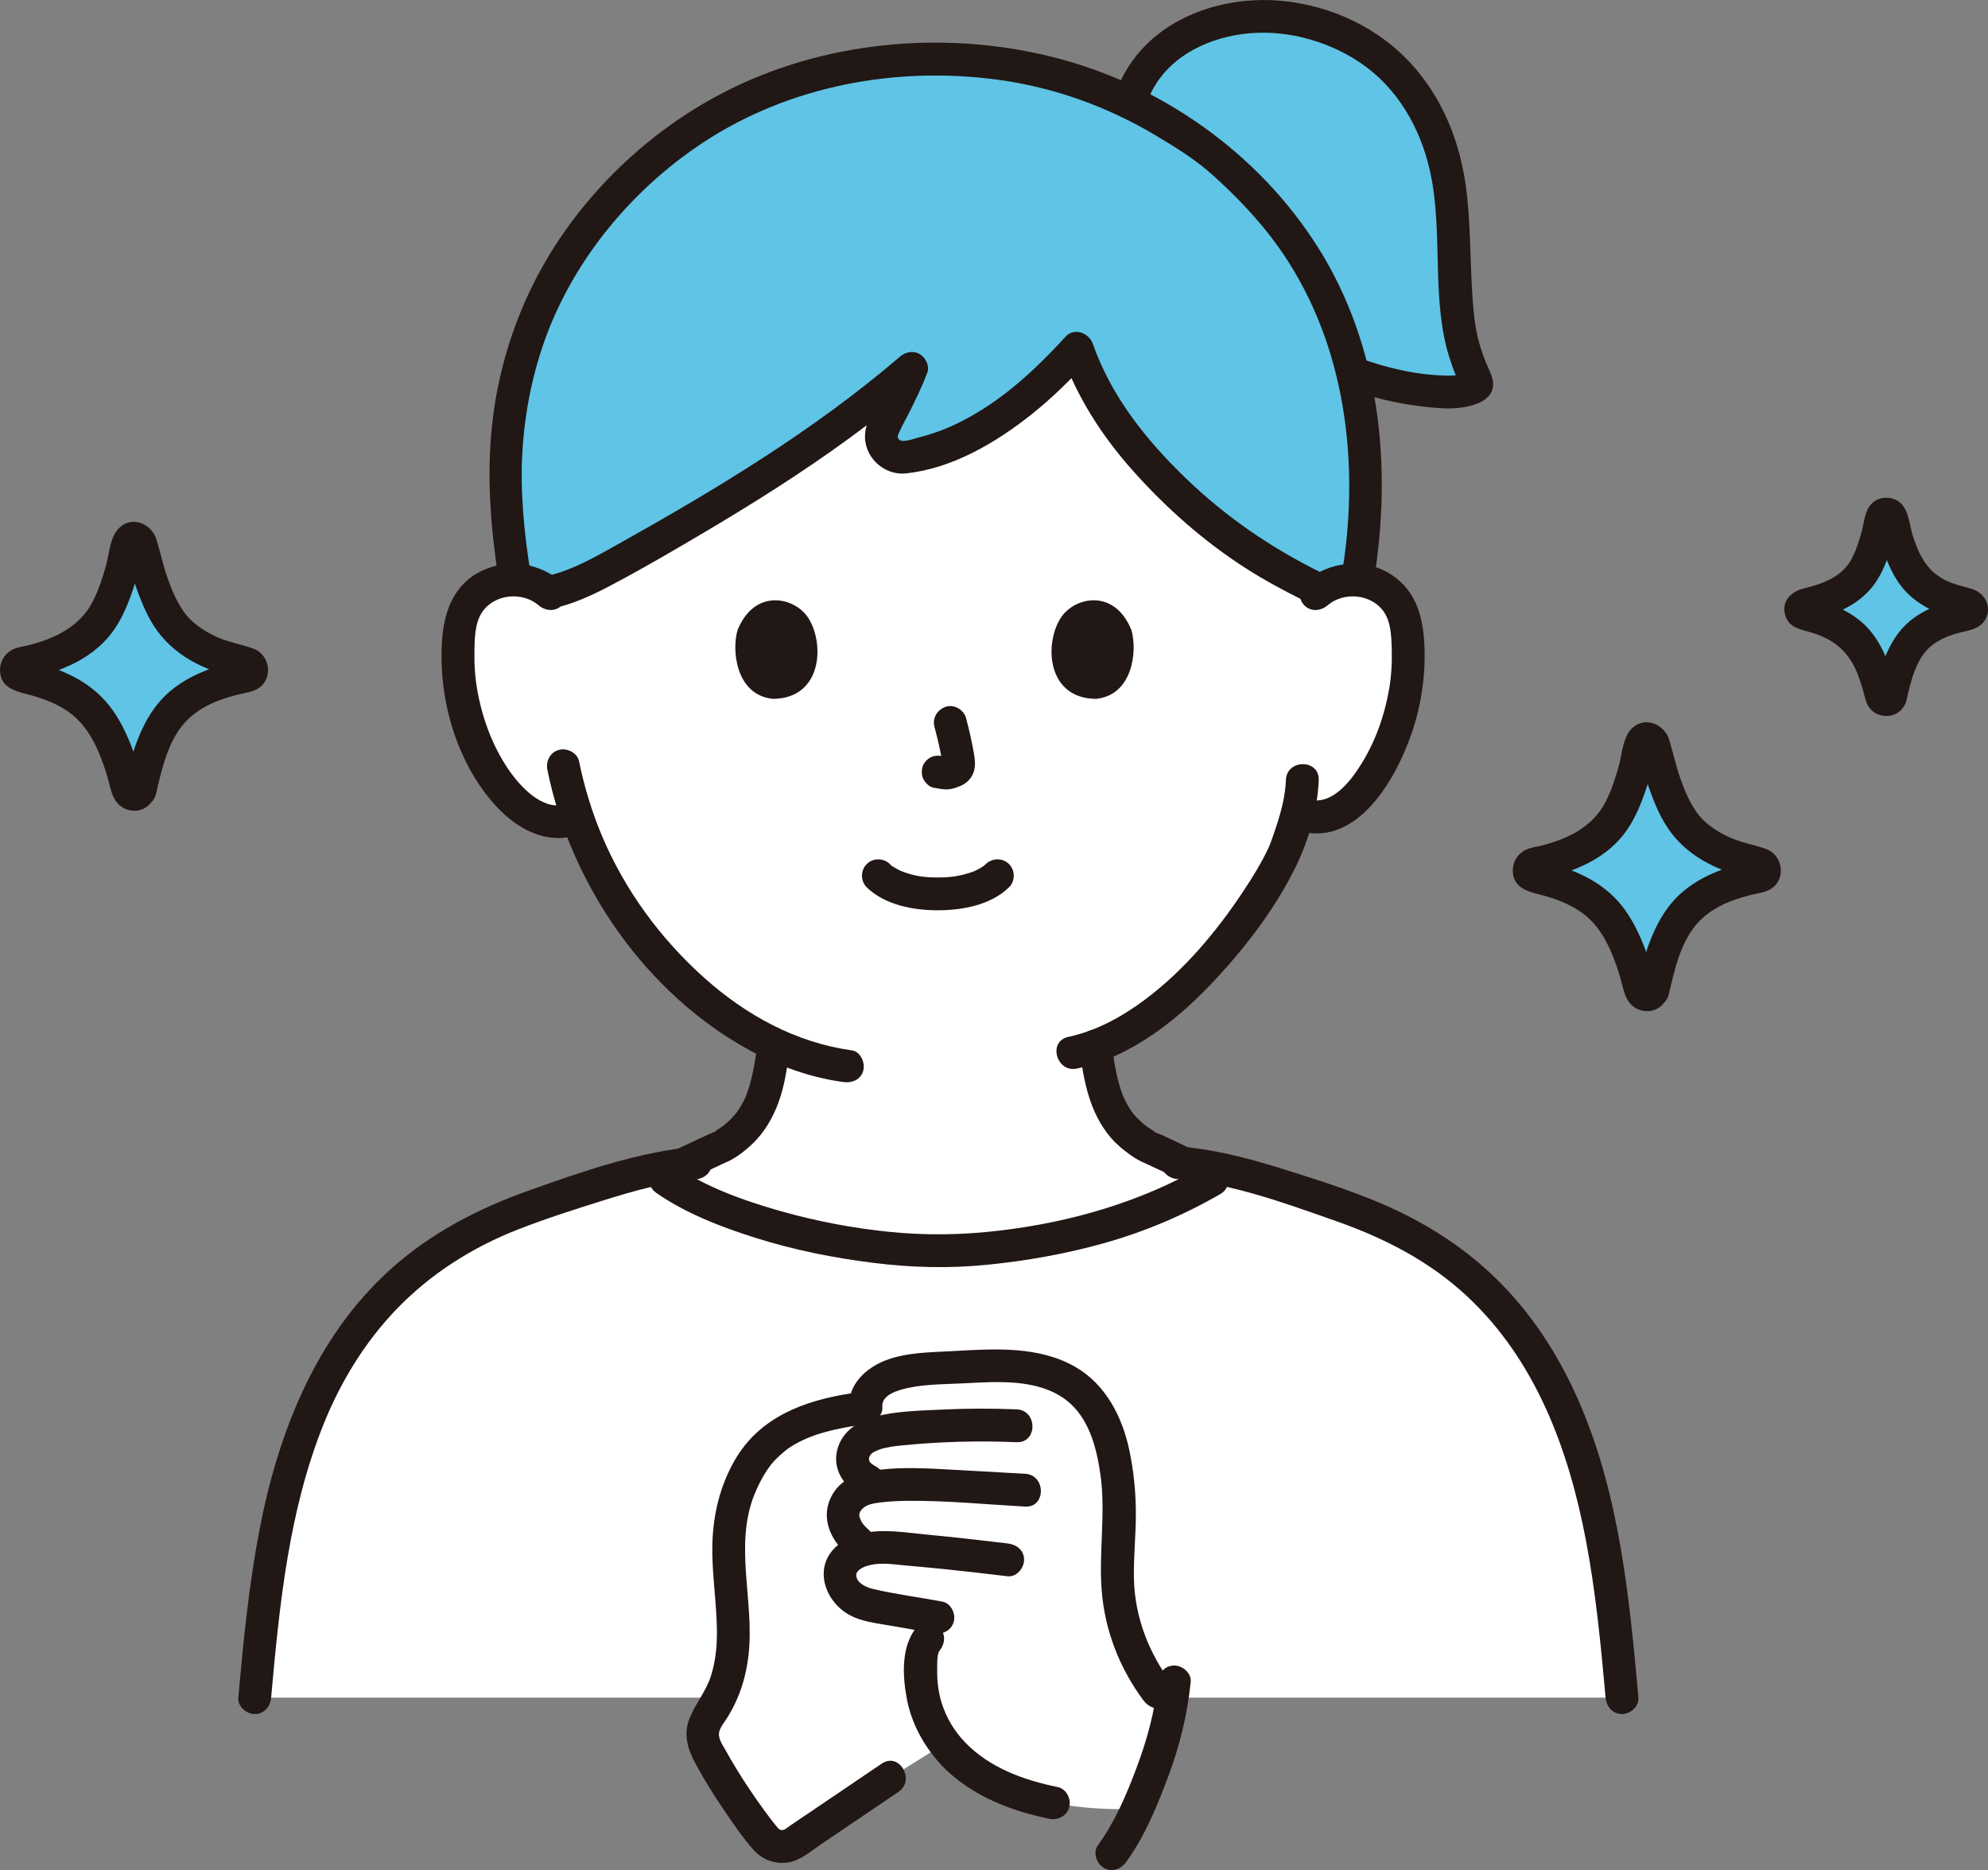 <svg id="b" xmlns="http://www.w3.org/2000/svg" width="290.796" height="273.478" viewBox="0 0 290.796 273.478"><rect x="0" y="0" width="290.796" height="273.478" fill="#808080" stroke="none"/><defs><style>.g{fill:#fcdc4a;}.g,.h,.i{stroke-width:0px;}.h{fill:#fff;}.i{fill:#211715;}</style></defs><g id="c"><g id="d"><path class="h" d="m192.489,86.827c1.71-1.543,4.245-2.29,6.615-1.935s4.528,1.784,5.613,3.732c.766,1.366,1.014,2.922,1.156,4.44.519,5.983-.66,12.08-3.372,17.532-1.321,2.656-3.042,5.199-5.436,7.134-1.838,1.466-3.685,2.299-6.355,1.486,0,0-.35-.106-.954-.289-.586,2.305-1.358,4.313-1.704,5.296-1.982,5.022-13.568,23.519-27.806,28.76.112.852.265,1.848.476,3.053.691,4.071,1.843,8.68,7.259,11.675.365.115,7.431,3.476,7.988,3.706l1.901.787c-.299.178-.598.356-.598.356-.568.338-.987.538-1.517.849-10.157,5.957-25.383,9.295-38.443,9.589-13.075-.298-28.384-3.646-38.53-9.63-.588-.347-.96-.561-1.51-.951,0,0-.42-.299-.841-.598l.994-.398c.576-.23,7.624-3.591,8.008-3.706,5.396-2.996,6.548-7.604,7.259-11.675.24-1.36.406-2.423.497-3.342-6.176-2.898-11.883-7.441-16.91-13.056-5.989-6.691-9.626-13.853-11.785-20.029-.891.241-1.41.381-1.41.381-3.019.813-5.325-.797-7.163-2.264-2.394-1.935-4.115-4.478-5.436-7.134-2.712-5.452-3.891-11.549-3.372-17.532.141-1.518.389-3.074,1.156-4.44,1.085-1.948,3.243-3.377,5.613-3.732,2.37-.354,4.905.392,6.615,1.935,0,0-3.669-53.134,55.997-53.134s55.997,53.134,55.997,53.134Z"></path><path class="h" d="m117.014,208.163c-4.568,1.939-7.172,5.042-9.117,10.124-3.865,10.907,2.696,21.154-3.285,31.202-.757,1.271-1.749,2.517-1.836,3.94-.073,1.199.515,2.348,1.117,3.434,2.31,4.171,5.008,8.187,8.061,11.998,1.011,1.263,2.816,1.555,4.156.648l14.09-9.534,7.973-4.998c5.573,7.277,16.865,10.004,28.213,9.534,2.405-5.577,4.001-9.979,4.858-14.776-4.501-4.887-7.198-10.939-7.689-17.125-.294-3.7.187-7.412.196-11.12.007-2.594-.218-5.187-.671-7.752-.767-4.346-2.447-8.936-6.613-11.542-2.69-1.683-6.113-2.321-9.452-2.419-3.339-.098-6.683.161-10.017.344-2.295.126-4.648.301-6.747,1.098-2.139.812-3.942,2.67-3.568,4.648-3.98.499-7.128,1.217-9.668,2.296Z"></path><path class="h" d="m37.259,248.26c1.75-19.54,4-40.37,16.42-55.55,4.29-5.24,9.66-9.58,15.68-12.66,4.62-2.37,9.57-4,14.51-5.61,3.83-1.255,7.707-2.514,11.643-3.38,1.863,1.496,2.228,1.694,3.268,2.307,10.147,5.985,25.456,9.333,38.53,9.63,13.06-.294,28.286-3.632,38.443-9.589,1.004-.589,1.612-.783,3.587-2.267,3.82.862,7.584,2.084,11.308,3.299,4.94,1.61,9.89,3.24,14.51,5.61,6.02,3.08,11.39,7.42,15.68,12.66,12.42,15.18,14.67,36.01,16.42,55.55"></path><g id="e"><path class="g" d="m215.909,55.74c-.86-1.76-1.86-4.7-2.18-6.32-1.69-8.79-.23-18.11-2.67-26.73-2.92-10.34-9.64-16.6-18.98-19.28-9.95-2.86-23.03.23-26.65,11.03l-.195.568c-2.117-1.032-4.287-1.953-6.505-2.736-7.039-2.483-14.474-3.593-21.91-3.593-14.679,0-27.143,4.269-37.118,11.423-10.793,7.741-22.917,21.118-25.368,42.285-.179,1.548-.307,3.138-.378,4.77-.347,7.922,1.896,21.364,1.516,17.668,1.758.078,3.484.723,4.787,1.806,3.782-.672,9.908-4.152,12.667-5.716,16.667-9.444,29.222-17.444,40.403-27.051-.989,2.696-2.68,5.698-4.094,8.598-1.107,2.269.826,4.794,3.314,4.365,9.913-1.708,17.928-8.099,25.002-15.884,3.208,9.292,9.437,16.544,17.434,23.677,7.052,6.291,13.716,9.55,18.128,11.704,1.523-1.093,3.508-1.645,5.436-1.496.044-.262.068-.406.068-.406.853-5.12,1.359-10.718,1.072-17.266-.186-4.256-.778-8.482-1.779-12.597,3.89,1.47,8.19,2.36,13.169,2.75,1.47.11,5.53-.16,4.83-1.57Z" style="fill: rgb(95, 196, 230);"></path><path class="g" d="m20.499,115.473c-.214.92-1.515.936-1.752.022-.991-3.82-2.529-8.383-4.865-11.103-2.85-3.318-6.968-4.727-10.785-5.547-.948-.204-.944-1.562.004-1.763,3.78-.801,7.947-2.212,10.718-5.203,2.638-2.847,4.127-8.576,4.961-12.463.202-.942,1.538-.957,1.761-.021.928,3.887,2.581,9.632,5.224,12.483,2.744,2.96,6.709,4.373,10.373,5.178.951.209.942,1.573-.013,1.764-3.913.784-8.203,2.127-11.051,5.444-2.335,2.719-3.677,7.353-4.575,11.206Z" style="fill: rgb(95, 196, 230);"></path><path class="g" d="m241.782,144.781c-.214.92-1.515.936-1.752.022-.991-3.82-2.529-8.383-4.865-11.103-2.85-3.318-6.968-4.727-10.785-5.547-.948-.204-.944-1.562.004-1.763,3.78-.801,7.947-2.212,10.718-5.203,2.638-2.847,4.127-8.576,4.961-12.463.202-.942,1.538-.957,1.761-.021.928,3.887,2.581,9.632,5.224,12.483,2.744,2.96,6.709,4.373,10.373,5.178.951.209.942,1.573-.013,1.764-3.913.784-8.203,2.127-11.051,5.444-2.335,2.719-3.677,7.353-4.575,11.206Z" style="fill: rgb(95, 196, 230);"></path><path class="g" d="m276.54,101.83c-.155.667-1.099.679-1.271.016-.719-2.771-1.835-6.082-3.529-8.055-2.068-2.407-5.055-3.429-7.825-4.024-.687-.148-.685-1.133.003-1.279,2.742-.581,5.766-1.605,7.776-3.775,1.914-2.065,2.994-6.222,3.599-9.042.147-.683,1.116-.694,1.278-.015.674,2.82,1.873,6.988,3.79,9.057,1.99,2.148,4.867,3.173,7.526,3.757.69.152.683,1.141-.01,1.28-2.839.569-5.951,1.543-8.018,3.95-1.694,1.972-2.668,5.334-3.319,8.13Z" style="fill: rgb(95, 196, 230);"></path></g></g><g id="f"><path class="i" d="m167.743,15.078c1.964-5.675,7.219-8.874,12.892-9.926,5.878-1.09,12.143.266,17.292,3.348,5.654,3.384,9.263,8.983,10.941,15.275,2.351,8.815.513,18.157,2.708,26.988.233.937.532,1.859.855,2.769.191.539.394,1.073.61,1.602.133.325.369,1.373.659,1.531-.268-.146.857-2.599.313-1.109.563-.886.628-1.182.193-.887l.178-.078c-.283-.015-.681.19-.976.241-.366.063-1.197.112-1.838.1-4.388-.089-8.926-1.16-13.023-2.684-1.215-.452-2.63.504-2.952,1.676-.369,1.343.457,2.499,1.676,2.952,4.387,1.632,9.134,2.573,13.808,2.836,2.71.152,8.405-.52,7.144-4.608-.278-.902-.778-1.771-1.1-2.664-.366-1.017-.705-2.051-.958-3.103-.534-2.223-.703-4.543-.838-6.819-.307-5.17-.219-10.352-.939-15.491-1.161-8.291-4.982-16.054-11.759-21.134-5.776-4.329-13.423-6.492-20.608-5.744-8.404.875-16.048,5.396-18.907,13.656-1.013,2.925,3.623,4.182,4.629,1.276h0Z"></path><path class="i" d="m200.931,85.061c2.743-16.667,1.027-34.369-8.149-48.899-8.741-13.841-23.122-23.944-38.987-27.869-15.94-3.944-33.608-2.261-48.213,5.37-10.888,5.69-20.343,14.767-26.325,25.506-3.515,6.309-5.869,13.258-6.946,20.397-1.102,7.303-.798,14.502.142,21.802.159,1.235.325,2.469.526,3.698.209,1.28,1.798,1.993,2.952,1.676,1.36-.374,1.886-1.668,1.676-2.952-.912-5.574-1.547-11.827-1.195-17.722.415-6.954,1.988-13.924,4.873-20.281,4.643-10.23,12.46-18.967,21.646-24.998,12.586-8.264,28.137-11.129,42.977-9.137,8.275,1.111,16.13,3.954,23.285,8.233,2.829,1.692,5.706,3.477,8.165,5.689,2.761,2.484,5.393,5.149,7.733,8.034,10.246,12.63,13.457,29.134,11.895,45.036-.169,1.722-.403,3.434-.684,5.141-.21,1.277.334,2.583,1.676,2.952,1.147.315,2.741-.39,2.952-1.676h0Z"></path><path class="i" d="m98.062,173.735c2.605-1.073,5.118-2.378,7.679-3.551.202-.092.406-.18.606-.274.361-.17-.589.242-.33.138s.514-.208.759-.337c1.197-.629,2.329-1.519,3.301-2.452,1.738-1.67,2.949-3.747,3.78-5.993.842-2.272,1.227-4.732,1.55-7.124.174-1.283-.309-2.576-1.676-2.952-1.118-.307-2.777.383-2.952,1.676-.271,2.001-.596,4.031-1.169,5.971-.125.424-.268.842-.421,1.257-.038.105-.08.209-.121.312.017-.042.137-.309.022-.056-.11.242-.222.482-.344.718-.232.448-.489.883-.771,1.301-.347.513-.292.443-.756.948-.784.854-1.408,1.361-2.346,1.942-.095.059-.566.433-.243.19.06-.045.195-.073.112-.03-.21.109-.444.184-.661.278-.166.072-.332.146-.497.221-1.275.578-2.54,1.179-3.807,1.774-.73.343-1.46.686-2.19,1.027-.285.133-.57.266-.855.397-.247.113-.977.415.056-.01-1.198.493-2.05,1.593-1.676,2.952.311,1.133,1.746,2.173,2.952,1.676h0Z"></path><path class="i" d="m157.926,153.601c.618,4.557,1.46,9.099,4.515,12.714.838.992,1.841,1.826,2.899,2.574.628.444,1.282.857,2.001,1.136.256.099-.489-.219-.43-.184.087.051.19.083.281.125,1.287.59,2.568,1.191,3.85,1.793,1.234.579,2.458,1.198,3.713,1.731,1.192.506,2.571.357,3.284-.861.589-1.007.339-2.775-.861-3.284-2.342-.993-4.615-2.166-6.925-3.231-.487-.225-1.117-.406-1.563-.688.023.015.346.173-.046-.102-.247-.174-.514-.321-.763-.494-.444-.308-.72-.544-1.151-.956-.853-.816-1.182-1.241-1.735-2.181-.241-.41-.452-.833-.654-1.263-.183-.39.026.119-.115-.285-.088-.253-.184-.503-.267-.757-.745-2.275-1.085-4.698-1.406-7.062-.174-1.286-1.822-1.987-2.952-1.676-1.387.381-1.851,1.663-1.676,2.952h0Z"></path><path class="i" d="m194.186,88.524c2.409-2.058,6.484-1.674,8.278,1.007,1,1.494,1.057,3.55,1.111,5.285.062,1.977-.038,3.973-.374,5.924-.675,3.924-2.033,7.754-4.165,11.128-1.623,2.568-4.29,5.973-7.689,5.032-2.982-.825-4.254,3.805-1.276,4.629,8.542,2.364,14.171-7.705,16.451-14.39,1.341-3.933,1.984-8.169,1.853-12.323-.133-4.225-1.056-8.258-4.773-10.728-3.99-2.651-9.257-1.994-12.81,1.041-.986.842-.866,2.528,0,3.394.977.977,2.405.844,3.394,0h0Z"></path><path class="i" d="m82.191,85.13c-3.268-2.792-7.755-3.514-11.678-1.671-3.971,1.865-5.48,5.683-5.82,9.823-.678,8.271,1.789,17.41,7.171,23.816,2.919,3.475,7.164,6.309,11.856,5.21,3.006-.704,1.734-5.334-1.276-4.629-3.245.76-6.42-2.745-8.048-5.126-2.321-3.395-3.789-7.349-4.537-11.379-.362-1.95-.496-3.936-.462-5.918.032-1.853.051-4.123,1.122-5.724,1.794-2.683,5.869-3.065,8.278-1.007.985.841,2.427.967,3.394,0,.862-.862.99-2.549,0-3.394h0Z"></path><path class="i" d="m188.097,114.063c-.082,2.299-.675,4.535-1.381,6.714-.254.784-.532,1.559-.81,2.335-.082.229-.176.455-.256.685.207-.593.053-.133-.081.152-1.043,2.228-2.351,4.342-3.708,6.39-3.924,5.919-8.702,11.619-14.441,15.889-3.359,2.499-7.044,4.522-11.161,5.406-3.019.648-1.741,5.277,1.276,4.629,8.076-1.734,14.957-7.301,20.442-13.236,4.474-4.84,8.679-10.364,11.575-16.316,1.879-3.862,3.193-8.358,3.346-12.647.11-3.089-4.69-3.085-4.8,0h0Z"></path><path class="i" d="m80.075,112.617c3.427,16.818,14.433,32.721,29.609,40.99,4.241,2.311,8.849,3.964,13.641,4.625,1.282.177,2.577-.311,2.952-1.676.308-1.121-.384-2.774-1.676-2.952-8.146-1.125-15.46-5.137-21.543-10.568-6.488-5.793-11.716-12.929-15.074-20.968-1.442-3.453-2.533-7.062-3.28-10.727-.259-1.271-1.763-2.003-2.952-1.676-1.321.363-1.936,1.678-1.676,2.952h0Z"></path><path class="i" d="m136.69,106.3c.469,1.789.919,3.605,1.188,5.436l-.086-.638c.032.251.046.498.02.75l.086-.638c-.018.117-.043.226-.083.337l.242-.573c-.035.079-.071.146-.119.217l.375-.486c-.056.068-.109.12-.178.175l.486-.375c-.137.088-.282.16-.43.228l.573-.242c-.237.099-.472.171-.726.212l.638-.086c-.229.027-.452.025-.681-.001l.638.086c-.257-.036-.509-.098-.766-.133-.67-.09-1.239-.115-1.849.242-.498.291-.973.862-1.103,1.434-.14.614-.11,1.304.242,1.849.312.484.835,1.022,1.434,1.103.55.074,1.084.215,1.644.24.84.037,1.626-.217,2.378-.559.92-.419,1.636-1.225,1.881-2.217.207-.838.116-1.593-.026-2.432-.296-1.751-.701-3.487-1.151-5.205-.318-1.214-1.729-2.072-2.952-1.676-1.25.404-2.018,1.651-1.676,2.952h0Z"></path><path class="i" d="m107.899,92.117c-.888,2.884-.309,9.518,5.155,10.083,7.221-.043,7.605-8.064,5.175-11.835-1.99-3.088-7.843-4.372-10.329,1.753Z"></path><path class="i" d="m165.488,92.117c.888,2.884.309,9.518-5.154,10.083-7.221-.043-7.606-8.064-5.175-11.836,1.99-3.088,7.842-4.372,10.329,1.753Z"></path><path class="i" d="m193.248,83.732c-7.305-3.612-13.822-8.056-19.709-13.712-5.831-5.602-10.97-12.002-13.674-19.715-.564-1.609-2.715-2.479-4.011-1.059-4.831,5.294-10.264,10.242-16.891,13.168-1.525.674-3.124,1.2-4.74,1.608-.831.21-2.485.886-2.847.051-.114-.263-.068-.36.134-.815.441-.994.987-1.951,1.479-2.921.968-1.908,1.898-3.832,2.654-5.835.37-.981-.247-2.21-1.103-2.71-.967-.566-2.093-.324-2.908.375-12.575,10.778-26.875,19.396-41.294,27.452-3.295,1.841-6.756,3.848-10.481,4.652-3.018.652-1.741,5.28,1.276,4.629,3.6-.778,7.023-2.625,10.236-4.369,3.724-2.022,7.387-4.164,11.037-6.316,7.486-4.413,14.859-9.042,21.88-14.169,3.685-2.691,7.275-5.515,10.74-8.485l-4.011-2.335c-.636,1.686-1.46,3.293-2.276,4.897-.837,1.645-2.034,3.396-2.194,5.273-.283,3.341,2.694,6.185,6.004,5.831,6.733-.72,13.094-4.467,18.293-8.591,3.036-2.408,5.797-5.137,8.406-7.996l-4.011-1.059c2.262,6.45,5.934,12.153,10.465,17.241,4.844,5.439,10.421,10.373,16.56,14.301,2.754,1.763,5.634,3.305,8.564,4.753,1.161.574,2.598.312,3.284-.861.62-1.06.306-2.707-.861-3.284h0Z"></path><path class="i" d="m39.659,248.26c1.212-13.515,2.574-27.324,7.686-40.022,2.467-6.127,5.981-11.901,10.556-16.681,5.026-5.252,11.152-9.142,17.909-11.779,4.178-1.63,8.473-2.993,12.752-4.331,4.294-1.342,8.674-2.55,13.168-2.968,1.291-.12,2.4-1.017,2.4-2.4,0-1.205-1.102-2.521-2.4-2.4-8.35.776-16.459,3.61-24.32,6.402-7.545,2.679-14.531,6.296-20.482,11.718-10.835,9.873-16.269,23.849-18.978,37.959-1.553,8.09-2.355,16.304-3.09,24.501-.116,1.293,1.186,2.4,2.4,2.4,1.395,0,2.284-1.104,2.4-2.4h0Z"></path><path class="i" d="m172.249,172.43c7.911.64,15.698,3.512,23.139,6.123,7.036,2.469,13.618,5.824,19.12,10.927,10.118,9.386,14.944,22.48,17.47,35.755,1.448,7.607,2.19,15.32,2.881,23.025.116,1.291,1.02,2.4,2.4,2.4,1.208,0,2.516-1.101,2.4-2.4-1.288-14.357-2.707-29.089-8.355-42.503-2.807-6.667-6.649-12.871-11.734-18.049-5.602-5.705-12.382-9.771-19.805-12.644-4.335-1.678-8.79-3.093-13.233-4.458-4.667-1.434-9.405-2.582-14.283-2.976-1.294-.105-2.4,1.178-2.4,2.4,0,1.386,1.103,2.295,2.4,2.4h0Z"></path><path class="i" d="m176.059,170.487c-9.152,5.271-19.331,8.223-29.8,9.468-5.448.648-10.798.737-16.257.18-5.353-.547-10.67-1.565-15.846-3.033-5.413-1.535-11.011-3.533-15.674-6.759-1.066-.738-2.665-.197-3.284.861-.697,1.192-.208,2.544.861,3.284,4.313,2.985,9.482,4.962,14.453,6.533,5.605,1.772,11.381,2.922,17.208,3.653,5.584.701,11.077.842,16.679.283,5.765-.575,11.5-1.59,17.08-3.157,5.979-1.678,11.625-4.073,17.003-7.17,2.676-1.541.261-5.691-2.423-4.145h0Z"></path><path class="i" d="m126.778,129.753c2.655,2.599,6.843,3.368,10.409,3.366s7.755-.766,10.411-3.366c.926-.907.91-2.485,0-3.394-.928-.928-2.465-.909-3.394,0-.101.098-.57.456-.225.219.352-.242-.282.184-.409.262-.226.139-.458.267-.695.386-.159.08-.321.154-.484.227.308-.139.182-.072-.057.013-1.851.656-3.234.852-5.147.853-1.869.001-3.255-.164-5.055-.818-.08-.029-.693-.294-.151-.048-.136-.062-.272-.123-.405-.189-.263-.129-.522-.27-.772-.424-.057-.035-.568-.321-.558-.378.007-.036.482.422.135.092-.069-.066-.141-.129-.209-.195-.926-.907-2.471-.923-3.394,0-.912.912-.929,2.484,0,3.394h0Z"></path><path class="i" d="m18.184,114.835v-.13c.287-.287.574-.574.861-.861.517-.143,1.017-.076,1.499.2l.617,1.059c-.846-2.066-1.247-4.318-2.107-6.399-.919-2.225-2.005-4.347-3.611-6.161-1.516-1.713-3.48-3.068-5.556-4.012-1.06-.482-2.146-.908-3.258-1.253-.771-.239-2.459-.509-2.776-.746l.861.861c.097.381.098.762.003,1.143l-.861.861c.378-.281,2.211-.556,3.042-.816,1.198-.376,2.372-.837,3.509-1.369,2.273-1.065,4.372-2.598,5.9-4.602,1.425-1.87,2.351-4.079,3.108-6.292.366-1.071.684-2.158.969-3.252.15-.573.29-1.149.424-1.726.05-.218.1-.436.148-.655.037-.168.252-.667.135-.509l-.861.861c-.511.134-1.006.069-1.484-.195l-.617-1.059c.791,2.033,1.124,4.274,1.868,6.341.783,2.174,1.7,4.377,3.088,6.241,1.464,1.967,3.419,3.527,5.6,4.641,1.174.6,2.411,1.101,3.663,1.514.823.272,2.655.569,3.034.856l-.861-.861c-.097-.379-.1-.76-.009-1.141l.861-.861c.174-.127-.097.045-.243.068-.3.047-.603.129-.899.198-.486.112-.969.234-1.449.368-1.139.318-2.244.716-3.332,1.179-2.163.92-4.212,2.205-5.811,3.948-3.121,3.405-4.423,8.172-5.455,12.561-.707,3.004,3.92,4.287,4.629,1.276.854-3.632,1.786-7.97,4.491-10.729,1.323-1.349,3.003-2.323,4.77-2.972.945-.347,1.913-.631,2.89-.874.961-.239,1.987-.331,2.831-.878,2.25-1.457,1.691-4.951-.763-5.819-1.918-.678-3.901-.971-5.748-1.89-1.649-.821-3.257-1.891-4.344-3.408s-1.829-3.297-2.444-5.057c-.64-1.833-1.044-3.717-1.604-5.57-.681-2.255-3.38-3.51-5.328-1.835-1.475,1.268-1.551,3.818-2.05,5.605-.515,1.843-1.105,3.684-1.998,5.383-1.844,3.511-5.315,5.207-9.016,6.212-.925.251-2.029.334-2.868.825-1.049.614-1.668,1.774-1.631,2.976.084,2.771,2.726,3.066,4.807,3.665,2.064.594,4.119,1.432,5.801,2.798,1.773,1.44,2.922,3.375,3.817,5.45.459,1.065.837,2.168,1.186,3.274s.531,2.356,1.041,3.399c.591,1.208,1.741,1.918,3.09,1.89,1.535-.031,2.555-1.096,3.069-2.445.461-1.212-.511-2.632-1.676-2.952-1.351-.371-2.489.46-2.952,1.676Z"></path><path class="i" d="m239.468,144.143v-.13c.287-.287.574-.574.861-.861.517-.143,1.017-.076,1.499.2l.617,1.059c-.846-2.066-1.247-4.318-2.107-6.399-.919-2.225-2.005-4.347-3.611-6.161-1.516-1.713-3.48-3.068-5.556-4.012-1.06-.482-2.146-.908-3.258-1.253-.771-.239-2.459-.509-2.776-.746l.861.861c.097.381.098.762.003,1.143l-.861.861c.378-.281,2.211-.556,3.042-.816,1.198-.376,2.372-.837,3.509-1.369,2.273-1.065,4.372-2.598,5.9-4.602,1.425-1.87,2.351-4.079,3.108-6.292.366-1.071.684-2.158.969-3.252.15-.573.29-1.149.424-1.726.05-.218.1-.436.148-.655.037-.168.252-.667.135-.509l-.861.861c-.511.134-1.006.069-1.484-.195l-.617-1.059c.791,2.033,1.124,4.274,1.868,6.341.783,2.174,1.7,4.377,3.088,6.241,1.464,1.967,3.419,3.527,5.6,4.641,1.174.6,2.411,1.101,3.663,1.514.823.272,2.655.569,3.034.856l-.861-.861c-.097-.379-.1-.76-.009-1.141l.861-.861c.174-.127-.097.045-.243.068-.3.047-.603.129-.899.198-.486.112-.969.234-1.449.368-1.139.318-2.244.716-3.332,1.179-2.163.92-4.212,2.205-5.811,3.948-3.121,3.405-4.423,8.172-5.455,12.561-.707,3.004,3.92,4.287,4.629,1.276.854-3.632,1.786-7.97,4.491-10.729,1.323-1.349,3.003-2.323,4.77-2.972.945-.347,1.913-.631,2.89-.874.961-.239,1.987-.331,2.831-.878,2.25-1.457,1.691-4.951-.763-5.819-1.918-.678-3.901-.971-5.748-1.89-1.649-.821-3.257-1.891-4.344-3.408s-1.829-3.297-2.444-5.057c-.64-1.833-1.044-3.717-1.604-5.57-.681-2.255-3.38-3.51-5.328-1.835-1.475,1.268-1.551,3.818-2.05,5.605-.515,1.843-1.105,3.684-1.998,5.383-1.844,3.511-5.315,5.207-9.016,6.212-.925.251-2.029.334-2.868.825-1.049.614-1.668,1.774-1.631,2.976.084,2.771,2.726,3.066,4.807,3.665,2.064.594,4.119,1.432,5.801,2.798,1.773,1.44,2.922,3.375,3.817,5.45.459,1.065.837,2.168,1.186,3.274s.531,2.356,1.041,3.399c.591,1.208,1.741,1.918,3.09,1.89,1.535-.031,2.555-1.096,3.069-2.445.461-1.212-.511-2.632-1.676-2.952-1.351-.371-2.489.46-2.952,1.676Z"></path><path class="i" d="m274.468,100.619l.085-.075,1.059-.617.595.009,1.059.617c.257.413.297.387.121-.078-.052-.188-.105-.375-.16-.562-.13-.446-.267-.89-.415-1.331-.279-.833-.598-1.65-.945-2.458-.676-1.573-1.515-3.065-2.693-4.323-1.171-1.251-2.65-2.235-4.211-2.926-1.506-.667-3.133-.904-4.635-1.513l1.059.617.328.51v1.276l-.326.511-1.059.617c.76-.305,1.62-.406,2.406-.648.932-.287,1.847-.644,2.731-1.055,1.735-.808,3.338-1.973,4.509-3.495,1.092-1.418,1.8-3.075,2.384-4.758.544-1.569.724-3.325,1.338-4.851l-.617,1.059-.516.323h-1.276c-.822-1.068-1.115-1.251-.879-.549.055.219.111.439.169.657.091.345.186.69.285,1.033.243.841.512,1.677.822,2.496.615,1.626,1.324,3.207,2.391,4.589,1.113,1.44,2.605,2.583,4.233,3.389.879.435,1.805.809,2.738,1.112.794.257,1.661.368,2.427.683l-1.059-.617-.33-.507v-1.276l.321-.513,1.059-.617c-1.54.6-3.206.802-4.75,1.467-1.589.684-3.101,1.622-4.291,2.895-2.399,2.566-3.412,6.145-4.2,9.483-.709,3.004,3.918,4.286,4.629,1.276.665-2.816,1.384-6.294,3.816-8.16.984-.755,2.148-1.253,3.323-1.617,1.591-.494,3.565-.502,4.445-2.156.944-1.775-.084-3.795-1.914-4.38-1.407-.45-2.817-.692-4.14-1.396-2.587-1.377-3.703-3.672-4.568-6.361-.419-1.303-.558-3.004-1.269-4.176-1.04-1.714-3.513-1.934-4.862-.473-.927,1.005-1.003,2.683-1.351,3.948-.398,1.451-.853,2.906-1.595,4.222-1.385,2.456-4.129,3.467-6.74,4.091-1.81.433-3.377,1.664-2.914,3.753.415,1.872,1.973,2.214,3.588,2.654,3.267.891,5.552,2.615,6.89,5.762.337.793.609,1.617.863,2.439.269.869.402,1.9.885,2.681,1.201,1.943,4.338,1.883,5.299-.259.531-1.182.341-2.581-.861-3.284-1.026-.6-2.75-.327-3.284.861Z"></path><path class="i" d="m124.367,203.784c-6.833,1.055-13.298,3.499-16.899,9.767-2.159,3.758-3.162,7.967-3.266,12.283-.106,4.411.695,8.783.664,13.192-.015,2.08-.249,4.109-.886,6.097-.72,2.246-2.257,4.015-3.12,6.177-.956,2.395-.222,4.62.96,6.775,1.189,2.167,2.495,4.274,3.879,6.321,1.414,2.093,2.877,4.273,4.557,6.162,1.449,1.629,3.815,2.304,5.892,1.581,1.441-.502,2.732-1.613,3.978-2.456,3.761-2.545,7.523-5.09,11.284-7.635,2.544-1.722.145-5.882-2.423-4.145-2.924,1.979-5.849,3.958-8.773,5.936l-4.7,3.18c-.261.176-.647.528-.957.595-.492.108-.74-.254-1.05-.63-.691-.838-1.334-1.72-1.973-2.598-1.329-1.828-2.586-3.709-3.765-5.636-.585-.956-1.151-1.924-1.696-2.903-.384-.691-1.009-1.576-.898-2.418.103-.776.788-1.569,1.188-2.209.576-.922,1.072-1.873,1.501-2.872.877-2.042,1.375-4.135,1.629-6.34.904-7.856-2.216-16.089.948-23.673.611-1.464,1.387-2.928,2.368-4.18.621-.793,1.863-1.935,2.751-2.514,2.975-1.941,6.546-2.682,10.083-3.228,1.282-.198,1.991-1.806,1.676-2.952-.376-1.369-1.666-1.875-2.952-1.676h0Z"></path><path class="i" d="m171.4,246.233c-3.34-4.48-5.396-9.695-5.531-15.313-.075-3.147.274-6.284.28-9.43s-.303-6.34-.956-9.423c-1.03-4.868-3.438-9.587-7.871-12.157-5.307-3.077-11.813-2.679-17.704-2.34-3.378.195-6.986.152-10.18,1.406-2.757,1.083-5.47,3.555-5.175,6.783.118,1.291,1.018,2.4,2.4,2.4,1.207,0,2.519-1.102,2.4-2.4-.172-1.875,2.528-2.539,3.996-2.836,2.596-.525,5.351-.495,7.99-.632,4.85-.251,10.715-.692,14.842,2.405,3.358,2.52,4.499,6.937,5.067,10.884.818,5.686-.256,11.344.194,17.03.46,5.818,2.618,11.372,6.102,16.046.774,1.038,2.076,1.567,3.284.861,1.023-.598,1.64-2.238.861-3.284h0Z"></path><path class="i" d="m148.706,206.104c-3.578-.149-7.16-.147-10.737.024-3.305.158-6.884.199-10.093,1.07-2.455.666-4.685,2.161-5.381,4.723-.765,2.814.825,5.314,3.221,6.688,2.684,1.54,5.105-2.606,2.423-4.145-.207-.119-.42-.232-.609-.378.014.011-.346-.332-.19-.147-.107-.127-.177-.289-.26-.432.176.301.039-.244.015.014.008-.086.01-.205.03-.325.068-.42-.089.107.019-.106.061-.121.132-.235.2-.353.139-.241-.269.252.04-.052.033-.032.344-.304.233-.22.156-.118.686-.371,1.008-.483,1.071-.373,2.206-.5,3.327-.612,5.567-.554,11.167-.699,16.756-.467,3.089.128,3.083-4.672,0-4.8h0Z"></path><path class="i" d="m149.943,215.52c-3.719-.207-7.437-.414-11.156-.621-3.372-.188-6.735-.363-10.1.03-2.917.34-5.842,1.244-7.181,4.118-1.389,2.982-.059,5.983,2.206,8.097s5.658-1.281,3.394-3.394c-.419-.391-.841-.769-1.119-1.276-.115-.21-.283-.742-.278-.699-.05-.391.029-.705.417-1.112.644-.675,1.68-.821,2.561-.935,1.34-.172,2.698-.238,4.049-.25,5.725-.051,11.493.523,17.208.841,3.086.172,3.077-4.629,0-4.8h0Z"></path><path class="i" d="m147.398,225.711c-3.934-.471-7.87-.922-11.815-1.295-4.346-.41-9.518-1.474-13.15,1.649-3.565,3.066-1.813,8.165,1.894,10.144,1.741.929,3.794,1.151,5.711,1.489,2.173.384,4.351.74,6.52,1.143,1.273.237,2.588-.352,2.952-1.676.321-1.168-.395-2.714-1.676-2.952-3.337-.621-6.723-1.057-10.032-1.818-.98-.226-2.431-.817-2.548-1.941-.03-.288.033-.428.204-.647.415-.533,1.222-.793,1.853-.943,1.688-.4,3.568-.07,5.272.079,1.775.156,3.549.32,5.322.499,3.169.319,6.333.69,9.495,1.069,1.289.154,2.4-1.214,2.4-2.4,0-1.425-1.107-2.245-2.4-2.4h0Z"></path><path class="i" d="m134.029,238.02c-2.252,2.821-2.012,7.11-1.367,10.476.622,3.247,2.166,6.24,4.276,8.763,4.09,4.889,10.409,7.472,16.513,8.707,1.269.257,2.592-.366,2.952-1.676.325-1.184-.4-2.694-1.676-2.952-4.956-1.003-9.978-2.822-13.558-6.541-1.582-1.643-2.775-3.633-3.442-5.817-.484-1.586-.656-3.152-.641-4.806.007-.745-.047-2.279.336-2.759.808-1.012.989-2.406,0-3.394-.838-.838-2.581-1.018-3.394,0h0Z"></path><path class="i" d="m169.37,245.96c-.443,4.357-1.618,8.574-3.159,12.664-1.501,3.981-3.12,7.789-5.624,11.244-.761,1.05-.18,2.675.861,3.284,1.212.709,2.521.192,3.284-.861,2.738-3.777,4.469-8.041,6.108-12.39,1.704-4.519,2.842-9.133,3.331-13.94.131-1.291-1.197-2.4-2.4-2.4-1.407,0-2.268,1.105-2.4,2.4h0Z"></path></g></g></svg>